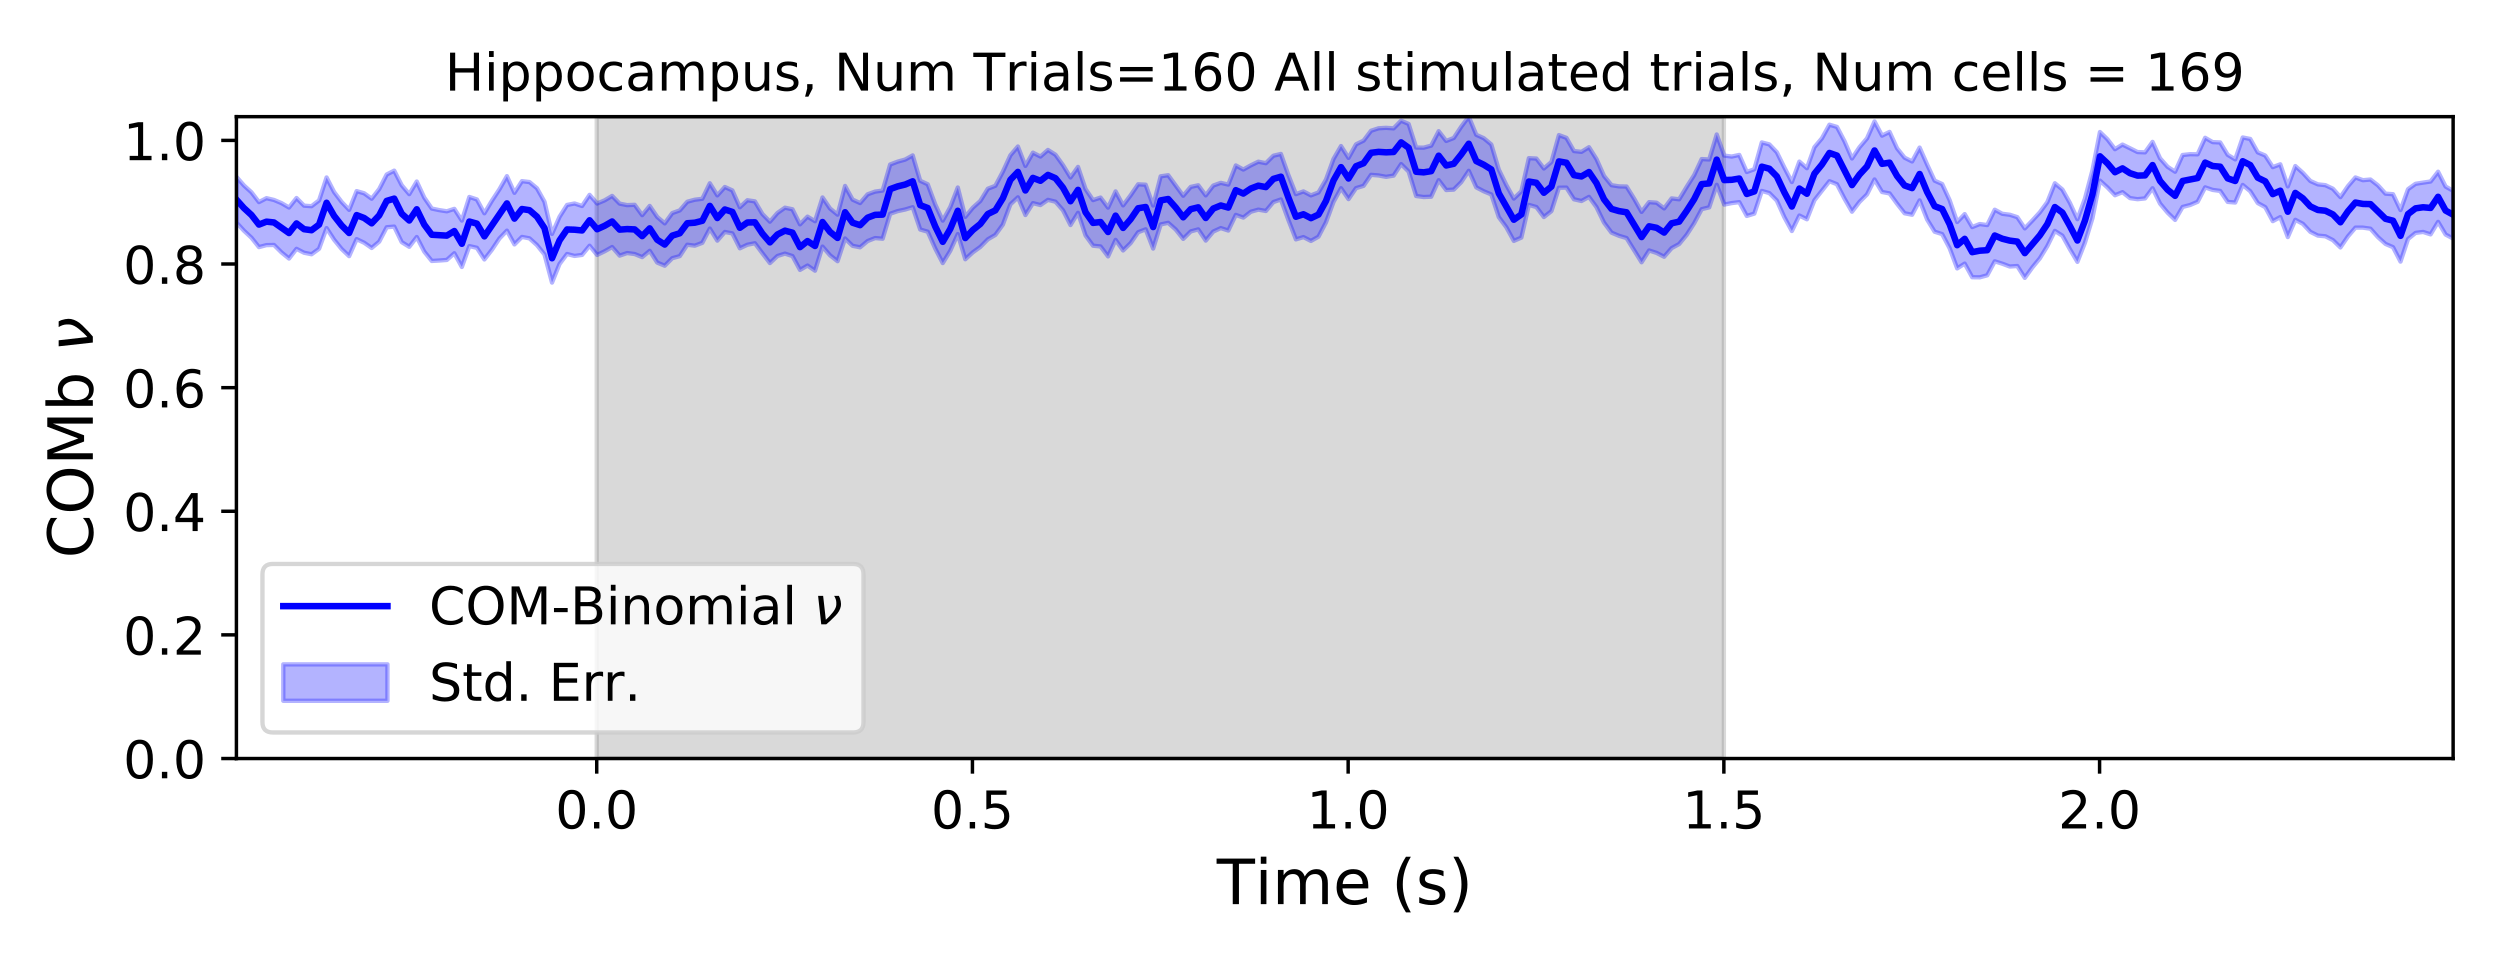 <?xml version="1.0" encoding="utf-8" standalone="no"?>
<!DOCTYPE svg PUBLIC "-//W3C//DTD SVG 1.1//EN"
  "http://www.w3.org/Graphics/SVG/1.1/DTD/svg11.dtd">
<!-- Created with matplotlib (https://matplotlib.org/) -->
<svg height="223.2pt" version="1.1" viewBox="0 0 576 223.2" width="576pt" xmlns="http://www.w3.org/2000/svg" xmlns:xlink="http://www.w3.org/1999/xlink">
 <defs>
  <style type="text/css">
*{stroke-linecap:butt;stroke-linejoin:round;}
  </style>
 </defs>
 <g id="figure_1">
  <g id="patch_1">
   <path d="M 0 223.2 
L 576 223.2 
L 576 0 
L 0 0 
z
" style="fill:#ffffff;"/>
  </g>
  <g id="axes_1">
   <g id="patch_2">
    <path d="M 54.47 174.76 
L 565.2 174.76 
L 565.2 26.88 
L 54.47 26.88 
z
" style="fill:#ffffff;"/>
   </g>
   <g id="PolyCollection_1">
    <defs>
     <path d="M 137.485 -48.44 
L 137.485 -196.32 
L 397.178 -196.32 
L 397.178 -48.44 
L 397.178 -48.44 
L 137.485 -48.44 
z
" id="md57bba6840" style="stroke:#808080;stroke-opacity:0.3;"/>
    </defs>
    <g clip-path="url(#p9b451d6d92)">
     <use style="fill:#808080;fill-opacity:0.3;stroke:#808080;stroke-opacity:0.3;" x="0" xlink:href="#md57bba6840" y="223.2"/>
    </g>
   </g>
   <g id="PolyCollection_2">
    <defs>
     <path d="M 54.47 -182.457 
L 54.47 -171.941 
L 56.201 -170.05 
L 57.933 -168.434 
L 59.664 -166.266 
L 61.395 -166.724 
L 63.126 -166.761 
L 64.858 -165.046 
L 66.589 -163.635 
L 68.32 -165.866 
L 70.052 -164.97 
L 71.783 -164.622 
L 73.514 -165.879 
L 75.245 -170.641 
L 76.977 -167.965 
L 78.708 -165.834 
L 80.439 -164.189 
L 82.171 -168.105 
L 83.902 -167.272 
L 85.633 -166.07 
L 87.364 -167.521 
L 89.096 -170.842 
L 90.827 -170.99 
L 92.558 -167.412 
L 94.29 -166.337 
L 96.021 -168.588 
L 97.752 -165.224 
L 99.483 -163.076 
L 101.215 -163.175 
L 102.946 -163.307 
L 104.677 -164.849 
L 106.409 -161.694 
L 108.14 -166.497 
L 109.871 -166.105 
L 111.603 -163.428 
L 113.334 -165.651 
L 115.065 -168.252 
L 116.796 -170.056 
L 118.528 -166.888 
L 120.259 -168.612 
L 121.99 -168.288 
L 123.722 -166.729 
L 125.453 -164.567 
L 127.184 -158.094 
L 128.915 -162.379 
L 130.647 -164.681 
L 132.378 -164.232 
L 134.109 -164.467 
L 135.841 -166.585 
L 137.572 -164.462 
L 139.303 -165.301 
L 141.034 -166.28 
L 142.766 -164.304 
L 144.497 -164.901 
L 146.228 -164.671 
L 147.96 -163.963 
L 149.691 -165.407 
L 151.422 -162.703 
L 153.153 -161.98 
L 154.885 -163.713 
L 156.616 -164.186 
L 158.347 -166.814 
L 160.079 -166.594 
L 161.81 -167.253 
L 163.541 -170.537 
L 165.272 -167.76 
L 167.004 -169.754 
L 168.735 -169.426 
L 170.466 -165.991 
L 172.198 -166.81 
L 173.929 -167.155 
L 175.66 -164.848 
L 177.391 -162.59 
L 179.123 -164.221 
L 180.854 -164.765 
L 182.585 -164.204 
L 184.317 -161.013 
L 186.048 -162.019 
L 187.779 -160.834 
L 189.51 -166.384 
L 191.242 -164.376 
L 192.973 -163.02 
L 194.704 -168.247 
L 196.436 -166.56 
L 198.167 -166.221 
L 199.898 -167.662 
L 201.629 -168.347 
L 203.361 -168.203 
L 205.092 -173.959 
L 206.823 -174.555 
L 208.555 -174.929 
L 210.286 -175.457 
L 212.017 -170.32 
L 213.749 -169.815 
L 215.48 -165.931 
L 217.211 -162.59 
L 218.942 -165.415 
L 220.674 -169.266 
L 222.405 -163.471 
L 224.136 -165.061 
L 225.868 -166.309 
L 227.599 -168.062 
L 229.33 -169.073 
L 231.061 -171.451 
L 232.793 -176.119 
L 234.524 -177.732 
L 236.255 -173.662 
L 237.987 -176.395 
L 239.718 -175.956 
L 241.449 -177.15 
L 243.18 -176.732 
L 244.912 -174.761 
L 246.643 -171.355 
L 248.374 -174.163 
L 250.106 -168.96 
L 251.837 -166.592 
L 253.568 -166.415 
L 255.299 -164.128 
L 257.031 -167.924 
L 258.762 -165.494 
L 260.493 -167.189 
L 262.225 -169.691 
L 263.956 -170.363 
L 265.687 -165.931 
L 267.418 -171.485 
L 269.15 -171.861 
L 270.881 -170.324 
L 272.612 -168.163 
L 274.344 -169.881 
L 276.075 -170.35 
L 277.806 -167.773 
L 279.537 -169.847 
L 281.269 -170.646 
L 283 -170.083 
L 284.731 -173.684 
L 286.463 -173.068 
L 288.194 -174.416 
L 289.925 -174.897 
L 291.656 -174.589 
L 293.388 -176.645 
L 295.119 -177.246 
L 296.85 -172.499 
L 298.582 -168.048 
L 300.313 -168.571 
L 302.044 -167.692 
L 303.775 -168.663 
L 305.507 -171.972 
L 307.238 -176.664 
L 308.969 -179.834 
L 310.701 -177.328 
L 312.432 -179.859 
L 314.163 -180.376 
L 315.895 -182.917 
L 317.626 -182.774 
L 319.357 -182.455 
L 321.088 -182.739 
L 322.82 -185.392 
L 324.551 -183.672 
L 326.282 -178.04 
L 328.014 -177.804 
L 329.745 -177.879 
L 331.476 -181.681 
L 333.207 -179.417 
L 334.939 -179.515 
L 336.67 -181.244 
L 338.401 -183.843 
L 340.133 -180.031 
L 341.864 -179.125 
L 343.595 -178.407 
L 345.326 -173.171 
L 347.058 -170.838 
L 348.789 -167.7 
L 350.52 -168.461 
L 352.252 -175.999 
L 353.983 -175.495 
L 355.714 -173.196 
L 357.445 -174.556 
L 359.177 -179.951 
L 360.908 -179.971 
L 362.639 -177.287 
L 364.371 -176.889 
L 366.102 -177.835 
L 367.833 -175.467 
L 369.564 -171.909 
L 371.296 -169.593 
L 373.027 -168.87 
L 374.758 -168.348 
L 376.49 -165.561 
L 378.221 -162.777 
L 379.952 -165.491 
L 381.683 -164.928 
L 383.415 -164.044 
L 385.146 -166.031 
L 386.877 -166.979 
L 388.609 -169.081 
L 390.34 -171.761 
L 392.071 -175.005 
L 393.802 -175.428 
L 395.534 -180.618 
L 397.265 -176.064 
L 398.996 -176.409 
L 400.728 -176.628 
L 402.459 -173.45 
L 404.19 -173.983 
L 405.921 -179.211 
L 407.653 -178.719 
L 409.384 -176.985 
L 411.115 -173.152 
L 412.847 -169.975 
L 414.578 -173.541 
L 416.309 -172.681 
L 418.041 -177.06 
L 419.772 -179.262 
L 421.503 -181.45 
L 423.234 -180.752 
L 424.966 -177.435 
L 426.697 -174.425 
L 428.428 -176.686 
L 430.16 -178.408 
L 431.891 -181.851 
L 433.622 -178.963 
L 435.353 -178.638 
L 437.085 -176.264 
L 438.816 -174.064 
L 440.547 -173.726 
L 442.279 -177.024 
L 444.01 -172.63 
L 445.741 -169.812 
L 447.472 -169.267 
L 449.204 -165.987 
L 450.935 -161.363 
L 452.666 -162.466 
L 454.398 -159.325 
L 456.129 -159.301 
L 457.86 -159.768 
L 459.591 -162.991 
L 461.323 -162.447 
L 463.054 -161.794 
L 464.785 -161.909 
L 466.517 -159.178 
L 468.248 -161.577 
L 469.979 -163.679 
L 471.71 -166.497 
L 473.442 -170.003 
L 475.173 -168.899 
L 476.904 -165.785 
L 478.636 -162.874 
L 480.367 -167.275 
L 482.098 -172.926 
L 483.829 -181.59 
L 485.561 -180.015 
L 487.292 -178.219 
L 489.023 -178.924 
L 490.755 -177.554 
L 492.486 -177.305 
L 494.217 -177.486 
L 495.948 -179.825 
L 497.68 -176.282 
L 499.411 -174.209 
L 501.142 -172.536 
L 502.874 -175.517 
L 504.605 -175.968 
L 506.336 -176.709 
L 508.067 -180.028 
L 509.799 -179.443 
L 511.53 -179.211 
L 513.261 -176.683 
L 514.993 -176.537 
L 516.724 -180.584 
L 518.455 -179.145 
L 520.187 -176.426 
L 521.918 -175.467 
L 523.649 -172.251 
L 525.38 -173.176 
L 527.112 -168.583 
L 528.843 -172.554 
L 530.574 -171.637 
L 532.306 -169.783 
L 534.037 -168.917 
L 535.768 -168.761 
L 537.499 -167.883 
L 539.231 -166.194 
L 540.962 -168.729 
L 542.693 -170.752 
L 544.425 -170.747 
L 546.156 -170.507 
L 547.887 -168.564 
L 549.618 -167.002 
L 551.35 -166.249 
L 553.081 -162.928 
L 554.812 -168.135 
L 556.544 -169.538 
L 558.275 -169.762 
L 560.006 -169.203 
L 561.737 -172.078 
L 563.469 -169.159 
L 565.2 -168.238 
L 565.2 -179.229 
L 565.2 -179.229 
L 563.469 -180.214 
L 561.737 -183.63 
L 560.006 -181.382 
L 558.275 -181.125 
L 556.544 -180.853 
L 554.812 -179.612 
L 553.081 -174.804 
L 551.35 -178.456 
L 549.618 -178.582 
L 547.887 -180.493 
L 546.156 -181.839 
L 544.425 -181.681 
L 542.693 -182.316 
L 540.962 -180.294 
L 539.231 -177.779 
L 537.499 -179.716 
L 535.768 -180.537 
L 534.037 -180.728 
L 532.306 -181.498 
L 530.574 -183.382 
L 528.843 -184.94 
L 527.112 -180.261 
L 525.38 -185.342 
L 523.649 -184.698 
L 521.918 -187.361 
L 520.187 -188.098 
L 518.455 -191.185 
L 516.724 -191.523 
L 514.993 -186.476 
L 513.261 -187.525 
L 511.53 -190.382 
L 509.799 -190.455 
L 508.067 -191.448 
L 506.336 -187.649 
L 504.605 -187.677 
L 502.874 -187.487 
L 501.142 -183.638 
L 499.411 -184.769 
L 497.68 -186.722 
L 495.948 -190.506 
L 494.217 -188.098 
L 492.486 -188.168 
L 490.755 -189.039 
L 489.023 -189.888 
L 487.292 -188.829 
L 485.561 -191.099 
L 483.829 -192.778 
L 482.098 -183.956 
L 480.367 -177.424 
L 478.636 -172.7 
L 476.904 -176.45 
L 475.173 -179.533 
L 473.442 -180.976 
L 471.71 -176.63 
L 469.979 -174.278 
L 468.248 -172.382 
L 466.517 -170.583 
L 464.785 -173.168 
L 463.054 -173.725 
L 461.323 -173.947 
L 459.591 -174.881 
L 457.86 -171.345 
L 456.129 -171.582 
L 454.398 -170.881 
L 452.666 -173.867 
L 450.935 -172.048 
L 449.204 -177.059 
L 447.472 -180.802 
L 445.741 -181.578 
L 444.01 -185.297 
L 442.279 -189.194 
L 440.547 -185.999 
L 438.816 -186.87 
L 437.085 -189.029 
L 435.353 -192.807 
L 433.622 -191.949 
L 431.891 -195.214 
L 430.16 -191.32 
L 428.428 -189.278 
L 426.697 -186.691 
L 424.966 -190.672 
L 423.234 -193.958 
L 421.503 -194.468 
L 419.772 -191.337 
L 418.041 -189.285 
L 416.309 -184.445 
L 414.578 -185.966 
L 412.847 -181.262 
L 411.115 -184.608 
L 409.384 -188.119 
L 407.653 -189.935 
L 405.921 -190.384 
L 404.19 -184.204 
L 402.459 -183.575 
L 400.728 -187.505 
L 398.996 -187.133 
L 397.265 -187.353 
L 395.534 -192.215 
L 393.802 -186.457 
L 392.071 -186.555 
L 390.34 -182.869 
L 388.609 -180.142 
L 386.877 -177.283 
L 385.146 -177.49 
L 383.415 -175.183 
L 381.683 -176.499 
L 379.952 -176.631 
L 378.221 -174.384 
L 376.49 -177.454 
L 374.758 -180.224 
L 373.027 -180.258 
L 371.296 -180.533 
L 369.564 -182.662 
L 367.833 -186.554 
L 366.102 -189.287 
L 364.371 -188.212 
L 362.639 -188.4 
L 360.908 -191.433 
L 359.177 -192.075 
L 357.445 -185.875 
L 355.714 -184.384 
L 353.983 -186.671 
L 352.252 -186.755 
L 350.52 -179.129 
L 348.789 -177.452 
L 347.058 -180.582 
L 345.326 -184.117 
L 343.595 -189.918 
L 341.864 -191.358 
L 340.133 -192.145 
L 338.401 -196.32 
L 336.67 -194.016 
L 334.939 -191.404 
L 333.207 -190.727 
L 331.476 -192.973 
L 329.745 -189.647 
L 328.014 -189.177 
L 326.282 -189.21 
L 324.551 -194.636 
L 322.82 -195.399 
L 321.088 -193.625 
L 319.357 -193.749 
L 317.626 -193.644 
L 315.895 -193.079 
L 314.163 -190.796 
L 312.432 -189.948 
L 310.701 -186.825 
L 308.969 -189.55 
L 307.238 -186.574 
L 305.507 -181.822 
L 303.775 -178.856 
L 302.044 -178.187 
L 300.313 -179.098 
L 298.582 -178.474 
L 296.85 -182.858 
L 295.119 -187.73 
L 293.388 -187.323 
L 291.656 -185.601 
L 289.925 -185.949 
L 288.194 -185.108 
L 286.463 -184.138 
L 284.731 -185.081 
L 283 -180.676 
L 281.269 -181.071 
L 279.537 -180.446 
L 277.806 -178.188 
L 276.075 -180.514 
L 274.344 -180.138 
L 272.612 -178.102 
L 270.881 -180.469 
L 269.15 -182.832 
L 267.418 -182.572 
L 265.687 -175.844 
L 263.956 -180.647 
L 262.225 -180.735 
L 260.493 -178.202 
L 258.762 -175.886 
L 257.031 -179.102 
L 255.299 -175.367 
L 253.568 -177.678 
L 251.837 -177.1 
L 250.106 -179.649 
L 248.374 -184.743 
L 246.643 -182.317 
L 244.912 -185.157 
L 243.18 -187.553 
L 241.449 -188.647 
L 239.718 -187.132 
L 237.987 -188.024 
L 236.255 -184.976 
L 234.524 -189.445 
L 232.793 -187.422 
L 231.061 -183.651 
L 229.33 -180.391 
L 227.599 -179.717 
L 225.868 -176.903 
L 224.136 -175.341 
L 222.405 -173.24 
L 220.674 -179.997 
L 218.942 -175.502 
L 217.211 -172.376 
L 215.48 -176.11 
L 213.749 -180.741 
L 212.017 -181.551 
L 210.286 -187.396 
L 208.555 -186.438 
L 206.823 -185.957 
L 205.092 -185.297 
L 203.361 -179.298 
L 201.629 -179.058 
L 199.898 -178.434 
L 198.167 -176.419 
L 196.436 -177.209 
L 194.704 -180.354 
L 192.973 -173.745 
L 191.242 -175.16 
L 189.51 -177.705 
L 187.779 -172.233 
L 186.048 -173.287 
L 184.317 -171.511 
L 182.585 -174.981 
L 180.854 -175.347 
L 179.123 -174.13 
L 177.391 -172.124 
L 175.66 -173.886 
L 173.929 -176.803 
L 172.198 -177.064 
L 170.466 -175.45 
L 168.735 -179.326 
L 167.004 -180.116 
L 165.272 -178.184 
L 163.541 -180.977 
L 161.81 -177.4 
L 160.079 -177.185 
L 158.347 -176.718 
L 156.616 -174.721 
L 154.885 -174.108 
L 153.153 -171.73 
L 151.422 -173.223 
L 149.691 -175.755 
L 147.96 -173.63 
L 146.228 -176.017 
L 144.497 -175.938 
L 142.766 -176.284 
L 141.034 -178.059 
L 139.303 -177.037 
L 137.572 -176.309 
L 135.841 -178.305 
L 134.109 -175.738 
L 132.378 -176.318 
L 130.647 -175.98 
L 128.915 -173.244 
L 127.184 -169.307 
L 125.453 -176.717 
L 123.722 -179.815 
L 121.99 -181.257 
L 120.259 -181.462 
L 118.528 -178.775 
L 116.796 -182.613 
L 115.065 -179.583 
L 113.334 -176.951 
L 111.603 -174.061 
L 109.871 -177.249 
L 108.14 -177.817 
L 106.409 -172.383 
L 104.677 -175.078 
L 102.946 -174.518 
L 101.215 -174.789 
L 99.483 -175.151 
L 97.752 -177.67 
L 96.021 -181.373 
L 94.29 -178.469 
L 92.558 -180.517 
L 90.827 -183.883 
L 89.096 -182.993 
L 87.364 -179.632 
L 85.633 -177.419 
L 83.902 -178.668 
L 82.171 -179.166 
L 80.439 -174.849 
L 78.708 -176.68 
L 76.977 -178.959 
L 75.245 -182.312 
L 73.514 -177.031 
L 71.783 -175.694 
L 70.052 -175.814 
L 68.32 -177.57 
L 66.589 -175.386 
L 64.858 -176.401 
L 63.126 -177.131 
L 61.395 -177.539 
L 59.664 -176.638 
L 57.933 -178.901 
L 56.201 -180.473 
L 54.47 -182.457 
z
" id="mf5b1ad50b1" style="stroke:#0000ff;stroke-opacity:0.3;"/>
    </defs>
    <g clip-path="url(#p9b451d6d92)">
     <use style="fill:#0000ff;fill-opacity:0.3;stroke:#0000ff;stroke-opacity:0.3;" x="0" xlink:href="#mf5b1ad50b1" y="223.2"/>
    </g>
   </g>
   <g id="matplotlib.axis_1">
    <g id="xtick_1">
     <g id="line2d_1">
      <defs>
       <path d="M 0 0 
L 0 3.5 
" id="m2c59672cd7" style="stroke:#000000;stroke-width:0.8;"/>
      </defs>
      <g>
       <use style="stroke:#000000;stroke-width:0.8;" x="137.485" xlink:href="#m2c59672cd7" y="174.76"/>
      </g>
     </g>
     <g id="text_1">
      <!-- 0.0 -->
      <defs>
       <path d="M 31.781 66.406 
Q 24.172 66.406 20.328 58.906 
Q 16.5 51.422 16.5 36.375 
Q 16.5 21.391 20.328 13.891 
Q 24.172 6.391 31.781 6.391 
Q 39.453 6.391 43.281 13.891 
Q 47.125 21.391 47.125 36.375 
Q 47.125 51.422 43.281 58.906 
Q 39.453 66.406 31.781 66.406 
z
M 31.781 74.219 
Q 44.047 74.219 50.516 64.516 
Q 56.984 54.828 56.984 36.375 
Q 56.984 17.969 50.516 8.266 
Q 44.047 -1.422 31.781 -1.422 
Q 19.531 -1.422 13.062 8.266 
Q 6.594 17.969 6.594 36.375 
Q 6.594 54.828 13.062 64.516 
Q 19.531 74.219 31.781 74.219 
z
" id="DejaVuSans-48"/>
       <path d="M 10.688 12.406 
L 21 12.406 
L 21 0 
L 10.688 0 
z
" id="DejaVuSans-46"/>
      </defs>
      <g transform="translate(127.943 190.878)scale(0.12 -0.12)">
       <use xlink:href="#DejaVuSans-48"/>
       <use x="63.623" xlink:href="#DejaVuSans-46"/>
       <use x="95.41" xlink:href="#DejaVuSans-48"/>
      </g>
     </g>
    </g>
    <g id="xtick_2">
     <g id="line2d_2">
      <g>
       <use style="stroke:#000000;stroke-width:0.8;" x="224.05" xlink:href="#m2c59672cd7" y="174.76"/>
      </g>
     </g>
     <g id="text_2">
      <!-- 0.5 -->
      <defs>
       <path d="M 10.797 72.906 
L 49.516 72.906 
L 49.516 64.594 
L 19.828 64.594 
L 19.828 46.734 
Q 21.969 47.469 24.109 47.828 
Q 26.266 48.188 28.422 48.188 
Q 40.625 48.188 47.75 41.5 
Q 54.891 34.812 54.891 23.391 
Q 54.891 11.625 47.562 5.094 
Q 40.234 -1.422 26.906 -1.422 
Q 22.312 -1.422 17.547 -0.641 
Q 12.797 0.141 7.719 1.703 
L 7.719 11.625 
Q 12.109 9.234 16.797 8.062 
Q 21.484 6.891 26.703 6.891 
Q 35.156 6.891 40.078 11.328 
Q 45.016 15.766 45.016 23.391 
Q 45.016 31 40.078 35.438 
Q 35.156 39.891 26.703 39.891 
Q 22.75 39.891 18.812 39.016 
Q 14.891 38.141 10.797 36.281 
z
" id="DejaVuSans-53"/>
      </defs>
      <g transform="translate(214.508 190.878)scale(0.12 -0.12)">
       <use xlink:href="#DejaVuSans-48"/>
       <use x="63.623" xlink:href="#DejaVuSans-46"/>
       <use x="95.41" xlink:href="#DejaVuSans-53"/>
      </g>
     </g>
    </g>
    <g id="xtick_3">
     <g id="line2d_3">
      <g>
       <use style="stroke:#000000;stroke-width:0.8;" x="310.614" xlink:href="#m2c59672cd7" y="174.76"/>
      </g>
     </g>
     <g id="text_3">
      <!-- 1.0 -->
      <defs>
       <path d="M 12.406 8.297 
L 28.516 8.297 
L 28.516 63.922 
L 10.984 60.406 
L 10.984 69.391 
L 28.422 72.906 
L 38.281 72.906 
L 38.281 8.297 
L 54.391 8.297 
L 54.391 0 
L 12.406 0 
z
" id="DejaVuSans-49"/>
      </defs>
      <g transform="translate(301.072 190.878)scale(0.12 -0.12)">
       <use xlink:href="#DejaVuSans-49"/>
       <use x="63.623" xlink:href="#DejaVuSans-46"/>
       <use x="95.41" xlink:href="#DejaVuSans-48"/>
      </g>
     </g>
    </g>
    <g id="xtick_4">
     <g id="line2d_4">
      <g>
       <use style="stroke:#000000;stroke-width:0.8;" x="397.178" xlink:href="#m2c59672cd7" y="174.76"/>
      </g>
     </g>
     <g id="text_4">
      <!-- 1.5 -->
      <g transform="translate(387.637 190.878)scale(0.12 -0.12)">
       <use xlink:href="#DejaVuSans-49"/>
       <use x="63.623" xlink:href="#DejaVuSans-46"/>
       <use x="95.41" xlink:href="#DejaVuSans-53"/>
      </g>
     </g>
    </g>
    <g id="xtick_5">
     <g id="line2d_5">
      <g>
       <use style="stroke:#000000;stroke-width:0.8;" x="483.743" xlink:href="#m2c59672cd7" y="174.76"/>
      </g>
     </g>
     <g id="text_5">
      <!-- 2.0 -->
      <defs>
       <path d="M 19.188 8.297 
L 53.609 8.297 
L 53.609 0 
L 7.328 0 
L 7.328 8.297 
Q 12.938 14.109 22.625 23.891 
Q 32.328 33.688 34.812 36.531 
Q 39.547 41.844 41.422 45.531 
Q 43.312 49.219 43.312 52.781 
Q 43.312 58.594 39.234 62.25 
Q 35.156 65.922 28.609 65.922 
Q 23.969 65.922 18.812 64.312 
Q 13.672 62.703 7.812 59.422 
L 7.812 69.391 
Q 13.766 71.781 18.938 73 
Q 24.125 74.219 28.422 74.219 
Q 39.75 74.219 46.484 68.547 
Q 53.219 62.891 53.219 53.422 
Q 53.219 48.922 51.531 44.891 
Q 49.859 40.875 45.406 35.406 
Q 44.188 33.984 37.641 27.219 
Q 31.109 20.453 19.188 8.297 
z
" id="DejaVuSans-50"/>
      </defs>
      <g transform="translate(474.201 190.878)scale(0.12 -0.12)">
       <use xlink:href="#DejaVuSans-50"/>
       <use x="63.623" xlink:href="#DejaVuSans-46"/>
       <use x="95.41" xlink:href="#DejaVuSans-48"/>
      </g>
     </g>
    </g>
    <g id="text_6">
     <!-- Time (s) -->
     <defs>
      <path d="M -0.297 72.906 
L 61.375 72.906 
L 61.375 64.594 
L 35.5 64.594 
L 35.5 0 
L 25.594 0 
L 25.594 64.594 
L -0.297 64.594 
z
" id="DejaVuSans-84"/>
      <path d="M 9.422 54.688 
L 18.406 54.688 
L 18.406 0 
L 9.422 0 
z
M 9.422 75.984 
L 18.406 75.984 
L 18.406 64.594 
L 9.422 64.594 
z
" id="DejaVuSans-105"/>
      <path d="M 52 44.188 
Q 55.375 50.25 60.062 53.125 
Q 64.75 56 71.094 56 
Q 79.641 56 84.281 50.016 
Q 88.922 44.047 88.922 33.016 
L 88.922 0 
L 79.891 0 
L 79.891 32.719 
Q 79.891 40.578 77.094 44.375 
Q 74.312 48.188 68.609 48.188 
Q 61.625 48.188 57.562 43.547 
Q 53.516 38.922 53.516 30.906 
L 53.516 0 
L 44.484 0 
L 44.484 32.719 
Q 44.484 40.625 41.703 44.406 
Q 38.922 48.188 33.109 48.188 
Q 26.219 48.188 22.156 43.531 
Q 18.109 38.875 18.109 30.906 
L 18.109 0 
L 9.078 0 
L 9.078 54.688 
L 18.109 54.688 
L 18.109 46.188 
Q 21.188 51.219 25.484 53.609 
Q 29.781 56 35.688 56 
Q 41.656 56 45.828 52.969 
Q 50 49.953 52 44.188 
z
" id="DejaVuSans-109"/>
      <path d="M 56.203 29.594 
L 56.203 25.203 
L 14.891 25.203 
Q 15.484 15.922 20.484 11.062 
Q 25.484 6.203 34.422 6.203 
Q 39.594 6.203 44.453 7.469 
Q 49.312 8.734 54.109 11.281 
L 54.109 2.781 
Q 49.266 0.734 44.188 -0.344 
Q 39.109 -1.422 33.891 -1.422 
Q 20.797 -1.422 13.156 6.188 
Q 5.516 13.812 5.516 26.812 
Q 5.516 40.234 12.766 48.109 
Q 20.016 56 32.328 56 
Q 43.359 56 49.781 48.891 
Q 56.203 41.797 56.203 29.594 
z
M 47.219 32.234 
Q 47.125 39.594 43.094 43.984 
Q 39.062 48.391 32.422 48.391 
Q 24.906 48.391 20.391 44.141 
Q 15.875 39.891 15.188 32.172 
z
" id="DejaVuSans-101"/>
      <path id="DejaVuSans-32"/>
      <path d="M 31 75.875 
Q 24.469 64.656 21.281 53.656 
Q 18.109 42.672 18.109 31.391 
Q 18.109 20.125 21.312 9.062 
Q 24.516 -2 31 -13.188 
L 23.188 -13.188 
Q 15.875 -1.703 12.234 9.375 
Q 8.594 20.453 8.594 31.391 
Q 8.594 42.281 12.203 53.312 
Q 15.828 64.359 23.188 75.875 
z
" id="DejaVuSans-40"/>
      <path d="M 44.281 53.078 
L 44.281 44.578 
Q 40.484 46.531 36.375 47.5 
Q 32.281 48.484 27.875 48.484 
Q 21.188 48.484 17.844 46.438 
Q 14.5 44.391 14.5 40.281 
Q 14.5 37.156 16.891 35.375 
Q 19.281 33.594 26.516 31.984 
L 29.594 31.297 
Q 39.156 29.25 43.188 25.516 
Q 47.219 21.781 47.219 15.094 
Q 47.219 7.469 41.188 3.016 
Q 35.156 -1.422 24.609 -1.422 
Q 20.219 -1.422 15.453 -0.562 
Q 10.688 0.297 5.422 2 
L 5.422 11.281 
Q 10.406 8.688 15.234 7.391 
Q 20.062 6.109 24.812 6.109 
Q 31.156 6.109 34.562 8.281 
Q 37.984 10.453 37.984 14.406 
Q 37.984 18.062 35.516 20.016 
Q 33.062 21.969 24.703 23.781 
L 21.578 24.516 
Q 13.234 26.266 9.516 29.906 
Q 5.812 33.547 5.812 39.891 
Q 5.812 47.609 11.281 51.797 
Q 16.75 56 26.812 56 
Q 31.781 56 36.172 55.266 
Q 40.578 54.547 44.281 53.078 
z
" id="DejaVuSans-115"/>
      <path d="M 8.016 75.875 
L 15.828 75.875 
Q 23.141 64.359 26.781 53.312 
Q 30.422 42.281 30.422 31.391 
Q 30.422 20.453 26.781 9.375 
Q 23.141 -1.703 15.828 -13.188 
L 8.016 -13.188 
Q 14.5 -2 17.703 9.062 
Q 20.906 20.125 20.906 31.391 
Q 20.906 42.672 17.703 53.656 
Q 14.5 64.656 8.016 75.875 
z
" id="DejaVuSans-41"/>
     </defs>
     <g transform="translate(280.34 208.315)scale(0.144 -0.144)">
      <use xlink:href="#DejaVuSans-84"/>
      <use x="61.037" xlink:href="#DejaVuSans-105"/>
      <use x="88.82" xlink:href="#DejaVuSans-109"/>
      <use x="186.232" xlink:href="#DejaVuSans-101"/>
      <use x="247.756" xlink:href="#DejaVuSans-32"/>
      <use x="279.543" xlink:href="#DejaVuSans-40"/>
      <use x="318.557" xlink:href="#DejaVuSans-115"/>
      <use x="370.656" xlink:href="#DejaVuSans-41"/>
     </g>
    </g>
   </g>
   <g id="matplotlib.axis_2">
    <g id="ytick_1">
     <g id="line2d_6">
      <defs>
       <path d="M 0 0 
L -3.5 0 
" id="m90523df865" style="stroke:#000000;stroke-width:0.8;"/>
      </defs>
      <g>
       <use style="stroke:#000000;stroke-width:0.8;" x="54.47" xlink:href="#m90523df865" y="174.76"/>
      </g>
     </g>
     <g id="text_7">
      <!-- 0.0 -->
      <g transform="translate(28.386 179.319)scale(0.12 -0.12)">
       <use xlink:href="#DejaVuSans-48"/>
       <use x="63.623" xlink:href="#DejaVuSans-46"/>
       <use x="95.41" xlink:href="#DejaVuSans-48"/>
      </g>
     </g>
    </g>
    <g id="ytick_2">
     <g id="line2d_7">
      <g>
       <use style="stroke:#000000;stroke-width:0.8;" x="54.47" xlink:href="#m90523df865" y="146.278"/>
      </g>
     </g>
     <g id="text_8">
      <!-- 0.2 -->
      <g transform="translate(28.386 150.837)scale(0.12 -0.12)">
       <use xlink:href="#DejaVuSans-48"/>
       <use x="63.623" xlink:href="#DejaVuSans-46"/>
       <use x="95.41" xlink:href="#DejaVuSans-50"/>
      </g>
     </g>
    </g>
    <g id="ytick_3">
     <g id="line2d_8">
      <g>
       <use style="stroke:#000000;stroke-width:0.8;" x="54.47" xlink:href="#m90523df865" y="117.796"/>
      </g>
     </g>
     <g id="text_9">
      <!-- 0.4 -->
      <defs>
       <path d="M 37.797 64.312 
L 12.891 25.391 
L 37.797 25.391 
z
M 35.203 72.906 
L 47.609 72.906 
L 47.609 25.391 
L 58.016 25.391 
L 58.016 17.188 
L 47.609 17.188 
L 47.609 0 
L 37.797 0 
L 37.797 17.188 
L 4.891 17.188 
L 4.891 26.703 
z
" id="DejaVuSans-52"/>
      </defs>
      <g transform="translate(28.386 122.355)scale(0.12 -0.12)">
       <use xlink:href="#DejaVuSans-48"/>
       <use x="63.623" xlink:href="#DejaVuSans-46"/>
       <use x="95.41" xlink:href="#DejaVuSans-52"/>
      </g>
     </g>
    </g>
    <g id="ytick_4">
     <g id="line2d_9">
      <g>
       <use style="stroke:#000000;stroke-width:0.8;" x="54.47" xlink:href="#m90523df865" y="89.313"/>
      </g>
     </g>
     <g id="text_10">
      <!-- 0.6 -->
      <defs>
       <path d="M 33.016 40.375 
Q 26.375 40.375 22.484 35.828 
Q 18.609 31.297 18.609 23.391 
Q 18.609 15.531 22.484 10.953 
Q 26.375 6.391 33.016 6.391 
Q 39.656 6.391 43.531 10.953 
Q 47.406 15.531 47.406 23.391 
Q 47.406 31.297 43.531 35.828 
Q 39.656 40.375 33.016 40.375 
z
M 52.594 71.297 
L 52.594 62.312 
Q 48.875 64.062 45.094 64.984 
Q 41.312 65.922 37.594 65.922 
Q 27.828 65.922 22.672 59.328 
Q 17.531 52.734 16.797 39.406 
Q 19.672 43.656 24.016 45.922 
Q 28.375 48.188 33.594 48.188 
Q 44.578 48.188 50.953 41.516 
Q 57.328 34.859 57.328 23.391 
Q 57.328 12.156 50.688 5.359 
Q 44.047 -1.422 33.016 -1.422 
Q 20.359 -1.422 13.672 8.266 
Q 6.984 17.969 6.984 36.375 
Q 6.984 53.656 15.188 63.938 
Q 23.391 74.219 37.203 74.219 
Q 40.922 74.219 44.703 73.484 
Q 48.484 72.75 52.594 71.297 
z
" id="DejaVuSans-54"/>
      </defs>
      <g transform="translate(28.386 93.873)scale(0.12 -0.12)">
       <use xlink:href="#DejaVuSans-48"/>
       <use x="63.623" xlink:href="#DejaVuSans-46"/>
       <use x="95.41" xlink:href="#DejaVuSans-54"/>
      </g>
     </g>
    </g>
    <g id="ytick_5">
     <g id="line2d_10">
      <g>
       <use style="stroke:#000000;stroke-width:0.8;" x="54.47" xlink:href="#m90523df865" y="60.831"/>
      </g>
     </g>
     <g id="text_11">
      <!-- 0.8 -->
      <defs>
       <path d="M 31.781 34.625 
Q 24.75 34.625 20.719 30.859 
Q 16.703 27.094 16.703 20.516 
Q 16.703 13.922 20.719 10.156 
Q 24.75 6.391 31.781 6.391 
Q 38.812 6.391 42.859 10.172 
Q 46.922 13.969 46.922 20.516 
Q 46.922 27.094 42.891 30.859 
Q 38.875 34.625 31.781 34.625 
z
M 21.922 38.812 
Q 15.578 40.375 12.031 44.719 
Q 8.5 49.078 8.5 55.328 
Q 8.5 64.062 14.719 69.141 
Q 20.953 74.219 31.781 74.219 
Q 42.672 74.219 48.875 69.141 
Q 55.078 64.062 55.078 55.328 
Q 55.078 49.078 51.531 44.719 
Q 48 40.375 41.703 38.812 
Q 48.828 37.156 52.797 32.312 
Q 56.781 27.484 56.781 20.516 
Q 56.781 9.906 50.312 4.234 
Q 43.844 -1.422 31.781 -1.422 
Q 19.734 -1.422 13.25 4.234 
Q 6.781 9.906 6.781 20.516 
Q 6.781 27.484 10.781 32.312 
Q 14.797 37.156 21.922 38.812 
z
M 18.312 54.391 
Q 18.312 48.734 21.844 45.562 
Q 25.391 42.391 31.781 42.391 
Q 38.141 42.391 41.719 45.562 
Q 45.312 48.734 45.312 54.391 
Q 45.312 60.062 41.719 63.234 
Q 38.141 66.406 31.781 66.406 
Q 25.391 66.406 21.844 63.234 
Q 18.312 60.062 18.312 54.391 
z
" id="DejaVuSans-56"/>
      </defs>
      <g transform="translate(28.386 65.39)scale(0.12 -0.12)">
       <use xlink:href="#DejaVuSans-48"/>
       <use x="63.623" xlink:href="#DejaVuSans-46"/>
       <use x="95.41" xlink:href="#DejaVuSans-56"/>
      </g>
     </g>
    </g>
    <g id="ytick_6">
     <g id="line2d_11">
      <g>
       <use style="stroke:#000000;stroke-width:0.8;" x="54.47" xlink:href="#m90523df865" y="32.349"/>
      </g>
     </g>
     <g id="text_12">
      <!-- 1.0 -->
      <g transform="translate(28.386 36.908)scale(0.12 -0.12)">
       <use xlink:href="#DejaVuSans-49"/>
       <use x="63.623" xlink:href="#DejaVuSans-46"/>
       <use x="95.41" xlink:href="#DejaVuSans-48"/>
      </g>
     </g>
    </g>
    <g id="text_13">
     <!-- COMb $\nu$ -->
     <defs>
      <path d="M 64.406 67.281 
L 64.406 56.891 
Q 59.422 61.531 53.781 63.812 
Q 48.141 66.109 41.797 66.109 
Q 29.297 66.109 22.656 58.469 
Q 16.016 50.828 16.016 36.375 
Q 16.016 21.969 22.656 14.328 
Q 29.297 6.688 41.797 6.688 
Q 48.141 6.688 53.781 8.984 
Q 59.422 11.281 64.406 15.922 
L 64.406 5.609 
Q 59.234 2.094 53.438 0.328 
Q 47.656 -1.422 41.219 -1.422 
Q 24.656 -1.422 15.125 8.703 
Q 5.609 18.844 5.609 36.375 
Q 5.609 53.953 15.125 64.078 
Q 24.656 74.219 41.219 74.219 
Q 47.75 74.219 53.531 72.484 
Q 59.328 70.75 64.406 67.281 
z
" id="DejaVuSans-67"/>
      <path d="M 39.406 66.219 
Q 28.656 66.219 22.328 58.203 
Q 16.016 50.203 16.016 36.375 
Q 16.016 22.609 22.328 14.594 
Q 28.656 6.594 39.406 6.594 
Q 50.141 6.594 56.422 14.594 
Q 62.703 22.609 62.703 36.375 
Q 62.703 50.203 56.422 58.203 
Q 50.141 66.219 39.406 66.219 
z
M 39.406 74.219 
Q 54.734 74.219 63.906 63.938 
Q 73.094 53.656 73.094 36.375 
Q 73.094 19.141 63.906 8.859 
Q 54.734 -1.422 39.406 -1.422 
Q 24.031 -1.422 14.812 8.828 
Q 5.609 19.094 5.609 36.375 
Q 5.609 53.656 14.812 63.938 
Q 24.031 74.219 39.406 74.219 
z
" id="DejaVuSans-79"/>
      <path d="M 9.812 72.906 
L 24.516 72.906 
L 43.109 23.297 
L 61.812 72.906 
L 76.516 72.906 
L 76.516 0 
L 66.891 0 
L 66.891 64.016 
L 48.094 14.016 
L 38.188 14.016 
L 19.391 64.016 
L 19.391 0 
L 9.812 0 
z
" id="DejaVuSans-77"/>
      <path d="M 48.688 27.297 
Q 48.688 37.203 44.609 42.844 
Q 40.531 48.484 33.406 48.484 
Q 26.266 48.484 22.188 42.844 
Q 18.109 37.203 18.109 27.297 
Q 18.109 17.391 22.188 11.75 
Q 26.266 6.109 33.406 6.109 
Q 40.531 6.109 44.609 11.75 
Q 48.688 17.391 48.688 27.297 
z
M 18.109 46.391 
Q 20.953 51.266 25.266 53.625 
Q 29.594 56 35.594 56 
Q 45.562 56 51.781 48.094 
Q 58.016 40.188 58.016 27.297 
Q 58.016 14.406 51.781 6.484 
Q 45.562 -1.422 35.594 -1.422 
Q 29.594 -1.422 25.266 0.953 
Q 20.953 3.328 18.109 8.203 
L 18.109 0 
L 9.078 0 
L 9.078 75.984 
L 18.109 75.984 
z
" id="DejaVuSans-98"/>
      <path d="M 14.984 0 
L 8.938 54.688 
L 18.609 54.688 
L 23.781 8.797 
Q 30.812 14.844 37.359 23.25 
Q 42.281 29.547 43.562 35.016 
Q 44.141 37.594 43.891 42.484 
Q 43.656 48.297 39.75 54.688 
L 48.828 54.688 
L 48.828 54.688 
Q 51.375 50.344 52.391 44.281 
Q 53.375 38.719 52.641 34.906 
Q 50.781 25.344 42.484 16.797 
Q 31.641 5.672 24.562 0 
z
" id="DejaVuSans-Oblique-957"/>
     </defs>
     <g transform="translate(21.392 128.612)rotate(-90)scale(0.144 -0.144)">
      <use transform="translate(0 0.016)" xlink:href="#DejaVuSans-67"/>
      <use transform="translate(69.824 0.016)" xlink:href="#DejaVuSans-79"/>
      <use transform="translate(148.535 0.016)" xlink:href="#DejaVuSans-77"/>
      <use transform="translate(234.814 0.016)" xlink:href="#DejaVuSans-98"/>
      <use transform="translate(298.291 0.016)" xlink:href="#DejaVuSans-32"/>
      <use transform="translate(330.078 0.016)" xlink:href="#DejaVuSans-Oblique-957"/>
     </g>
    </g>
   </g>
   <g id="line2d_12">
    <path clip-path="url(#p9b451d6d92)" d="M 54.47 46.001 
L 56.201 47.938 
L 57.933 49.532 
L 59.664 51.748 
L 61.395 51.069 
L 63.126 51.254 
L 66.589 53.689 
L 68.32 51.482 
L 70.052 52.808 
L 71.783 53.042 
L 73.514 51.745 
L 75.245 46.723 
L 76.977 49.738 
L 78.708 51.943 
L 80.439 53.681 
L 82.171 49.564 
L 83.902 50.23 
L 85.633 51.455 
L 87.364 49.623 
L 89.096 46.283 
L 90.827 45.764 
L 92.558 49.236 
L 94.29 50.797 
L 96.021 48.22 
L 97.752 51.753 
L 99.483 54.087 
L 102.946 54.287 
L 104.677 53.237 
L 106.409 56.162 
L 108.14 51.043 
L 109.871 51.523 
L 111.603 54.456 
L 116.796 46.866 
L 118.528 50.368 
L 120.259 48.163 
L 121.99 48.427 
L 123.722 49.928 
L 125.453 52.558 
L 127.184 59.499 
L 128.915 55.389 
L 130.647 52.869 
L 132.378 52.925 
L 134.109 53.098 
L 135.841 50.755 
L 137.572 52.815 
L 139.303 52.031 
L 141.034 51.03 
L 142.766 52.906 
L 144.497 52.78 
L 146.228 52.856 
L 147.96 54.403 
L 149.691 52.619 
L 151.422 55.237 
L 153.153 56.345 
L 154.885 54.29 
L 156.616 53.747 
L 158.347 51.434 
L 160.079 51.31 
L 161.81 50.874 
L 163.541 47.443 
L 165.272 50.228 
L 167.004 48.265 
L 168.735 48.824 
L 170.466 52.48 
L 172.198 51.263 
L 173.929 51.221 
L 175.66 53.833 
L 177.391 55.843 
L 179.123 54.024 
L 180.854 53.144 
L 182.585 53.607 
L 184.317 56.938 
L 186.048 55.547 
L 187.779 56.667 
L 189.51 51.156 
L 191.242 53.432 
L 192.973 54.818 
L 194.704 48.9 
L 196.436 51.315 
L 198.167 51.88 
L 199.898 50.152 
L 201.629 49.498 
L 203.361 49.449 
L 205.092 43.572 
L 206.823 42.944 
L 208.555 42.517 
L 210.286 41.773 
L 212.017 47.265 
L 213.749 47.922 
L 215.48 52.179 
L 217.211 55.717 
L 218.942 52.742 
L 220.674 48.568 
L 222.405 54.845 
L 224.136 52.999 
L 225.868 51.594 
L 227.599 49.311 
L 229.33 48.468 
L 231.061 45.649 
L 232.793 41.43 
L 234.524 39.611 
L 236.255 43.881 
L 237.987 40.99 
L 239.718 41.656 
L 241.449 40.301 
L 243.18 41.057 
L 244.912 43.241 
L 246.643 46.364 
L 248.374 43.747 
L 250.106 48.895 
L 251.837 51.354 
L 253.568 51.153 
L 255.299 53.452 
L 257.031 49.687 
L 258.762 52.51 
L 260.493 50.505 
L 262.225 47.987 
L 263.956 47.695 
L 265.687 52.313 
L 267.418 46.171 
L 269.15 45.854 
L 270.881 47.804 
L 272.612 50.067 
L 274.344 48.19 
L 276.075 47.768 
L 277.806 50.22 
L 279.537 48.053 
L 281.269 47.341 
L 283 47.821 
L 284.731 43.818 
L 286.463 44.597 
L 288.194 43.438 
L 289.925 42.777 
L 291.656 43.105 
L 293.388 41.216 
L 295.119 40.712 
L 296.85 45.521 
L 298.582 49.939 
L 300.313 49.366 
L 302.044 50.261 
L 303.775 49.441 
L 305.507 46.303 
L 307.238 41.581 
L 308.969 38.508 
L 310.701 41.124 
L 312.432 38.297 
L 314.163 37.614 
L 315.895 35.202 
L 317.626 34.991 
L 319.357 35.098 
L 321.088 35.018 
L 322.82 32.804 
L 324.551 34.046 
L 326.282 39.575 
L 328.014 39.709 
L 329.745 39.437 
L 331.476 35.873 
L 333.207 38.128 
L 334.939 37.741 
L 336.67 35.57 
L 338.401 33.119 
L 340.133 37.112 
L 341.864 37.958 
L 343.595 39.037 
L 345.326 44.556 
L 348.789 50.624 
L 350.52 49.405 
L 352.252 41.823 
L 353.983 42.117 
L 355.714 44.41 
L 357.445 42.984 
L 359.177 37.187 
L 360.908 37.498 
L 362.639 40.357 
L 364.371 40.65 
L 366.102 39.639 
L 367.833 42.19 
L 369.564 45.914 
L 371.296 48.137 
L 373.027 48.636 
L 374.758 48.914 
L 378.221 54.619 
L 379.952 52.139 
L 381.683 52.487 
L 383.415 53.586 
L 385.146 51.44 
L 386.877 51.069 
L 388.609 48.589 
L 390.34 45.885 
L 392.071 42.42 
L 393.802 42.257 
L 395.534 36.783 
L 397.265 41.491 
L 398.996 41.429 
L 400.728 41.134 
L 402.459 44.688 
L 404.19 44.106 
L 405.921 38.403 
L 407.653 38.873 
L 409.384 40.648 
L 411.115 44.32 
L 412.847 47.581 
L 414.578 43.447 
L 416.309 44.637 
L 418.041 40.027 
L 419.772 37.901 
L 421.503 35.241 
L 423.234 35.845 
L 426.697 42.642 
L 428.428 40.218 
L 430.16 38.336 
L 431.891 34.668 
L 433.622 37.744 
L 435.353 37.478 
L 437.085 40.554 
L 438.816 42.733 
L 440.547 43.338 
L 442.279 40.091 
L 444.01 44.236 
L 445.741 47.505 
L 447.472 48.165 
L 449.204 51.677 
L 450.935 56.494 
L 452.666 55.033 
L 454.398 58.097 
L 456.129 57.758 
L 457.86 57.643 
L 459.591 54.264 
L 461.323 55.003 
L 463.054 55.441 
L 464.785 55.661 
L 466.517 58.319 
L 469.979 54.222 
L 471.71 51.636 
L 473.442 47.711 
L 475.173 48.984 
L 476.904 52.082 
L 478.636 55.413 
L 480.367 50.85 
L 482.098 44.759 
L 483.829 36.016 
L 485.561 37.643 
L 487.292 39.676 
L 489.023 38.794 
L 490.755 39.903 
L 492.486 40.464 
L 494.217 40.408 
L 495.948 38.035 
L 497.68 41.698 
L 499.411 43.711 
L 501.142 45.113 
L 502.874 41.698 
L 506.336 41.021 
L 508.067 37.462 
L 509.799 38.251 
L 511.53 38.403 
L 513.261 41.096 
L 514.993 41.693 
L 516.724 37.146 
L 518.455 38.035 
L 520.187 40.938 
L 521.918 41.786 
L 523.649 44.725 
L 525.38 43.941 
L 527.112 48.778 
L 528.843 44.453 
L 530.574 45.691 
L 532.306 47.559 
L 534.037 48.377 
L 535.768 48.551 
L 537.499 49.4 
L 539.231 51.213 
L 540.962 48.688 
L 542.693 46.666 
L 544.425 46.986 
L 546.156 47.027 
L 549.618 50.408 
L 551.35 50.847 
L 553.081 54.334 
L 554.812 49.326 
L 556.544 48.005 
L 558.275 47.756 
L 560.006 47.908 
L 561.737 45.346 
L 563.469 48.514 
L 565.2 49.466 
L 565.2 49.466 
" style="fill:none;stroke:#0000ff;stroke-linecap:square;stroke-width:1.5;"/>
   </g>
   <g id="patch_3">
    <path d="M 54.47 174.76 
L 54.47 26.88 
" style="fill:none;stroke:#000000;stroke-linecap:square;stroke-linejoin:miter;stroke-width:0.8;"/>
   </g>
   <g id="patch_4">
    <path d="M 565.2 174.76 
L 565.2 26.88 
" style="fill:none;stroke:#000000;stroke-linecap:square;stroke-linejoin:miter;stroke-width:0.8;"/>
   </g>
   <g id="patch_5">
    <path d="M 54.47 174.76 
L 565.2 174.76 
" style="fill:none;stroke:#000000;stroke-linecap:square;stroke-linejoin:miter;stroke-width:0.8;"/>
   </g>
   <g id="patch_6">
    <path d="M 54.47 26.88 
L 565.2 26.88 
" style="fill:none;stroke:#000000;stroke-linecap:square;stroke-linejoin:miter;stroke-width:0.8;"/>
   </g>
   <g id="text_14">
    <!-- Hippocampus, Num Trials=160 All stimulated trials, Num cells = 169 -->
    <defs>
     <path d="M 9.812 72.906 
L 19.672 72.906 
L 19.672 43.016 
L 55.516 43.016 
L 55.516 72.906 
L 65.375 72.906 
L 65.375 0 
L 55.516 0 
L 55.516 34.719 
L 19.672 34.719 
L 19.672 0 
L 9.812 0 
z
" id="DejaVuSans-72"/>
     <path d="M 18.109 8.203 
L 18.109 -20.797 
L 9.078 -20.797 
L 9.078 54.688 
L 18.109 54.688 
L 18.109 46.391 
Q 20.953 51.266 25.266 53.625 
Q 29.594 56 35.594 56 
Q 45.562 56 51.781 48.094 
Q 58.016 40.188 58.016 27.297 
Q 58.016 14.406 51.781 6.484 
Q 45.562 -1.422 35.594 -1.422 
Q 29.594 -1.422 25.266 0.953 
Q 20.953 3.328 18.109 8.203 
z
M 48.688 27.297 
Q 48.688 37.203 44.609 42.844 
Q 40.531 48.484 33.406 48.484 
Q 26.266 48.484 22.188 42.844 
Q 18.109 37.203 18.109 27.297 
Q 18.109 17.391 22.188 11.75 
Q 26.266 6.109 33.406 6.109 
Q 40.531 6.109 44.609 11.75 
Q 48.688 17.391 48.688 27.297 
z
" id="DejaVuSans-112"/>
     <path d="M 30.609 48.391 
Q 23.391 48.391 19.188 42.75 
Q 14.984 37.109 14.984 27.297 
Q 14.984 17.484 19.156 11.844 
Q 23.344 6.203 30.609 6.203 
Q 37.797 6.203 41.984 11.859 
Q 46.188 17.531 46.188 27.297 
Q 46.188 37.016 41.984 42.703 
Q 37.797 48.391 30.609 48.391 
z
M 30.609 56 
Q 42.328 56 49.016 48.375 
Q 55.719 40.766 55.719 27.297 
Q 55.719 13.875 49.016 6.219 
Q 42.328 -1.422 30.609 -1.422 
Q 18.844 -1.422 12.172 6.219 
Q 5.516 13.875 5.516 27.297 
Q 5.516 40.766 12.172 48.375 
Q 18.844 56 30.609 56 
z
" id="DejaVuSans-111"/>
     <path d="M 48.781 52.594 
L 48.781 44.188 
Q 44.969 46.297 41.141 47.344 
Q 37.312 48.391 33.406 48.391 
Q 24.656 48.391 19.812 42.844 
Q 14.984 37.312 14.984 27.297 
Q 14.984 17.281 19.812 11.734 
Q 24.656 6.203 33.406 6.203 
Q 37.312 6.203 41.141 7.25 
Q 44.969 8.297 48.781 10.406 
L 48.781 2.094 
Q 45.016 0.344 40.984 -0.531 
Q 36.969 -1.422 32.422 -1.422 
Q 20.062 -1.422 12.781 6.344 
Q 5.516 14.109 5.516 27.297 
Q 5.516 40.672 12.859 48.328 
Q 20.219 56 33.016 56 
Q 37.156 56 41.109 55.141 
Q 45.062 54.297 48.781 52.594 
z
" id="DejaVuSans-99"/>
     <path d="M 34.281 27.484 
Q 23.391 27.484 19.188 25 
Q 14.984 22.516 14.984 16.5 
Q 14.984 11.719 18.141 8.906 
Q 21.297 6.109 26.703 6.109 
Q 34.188 6.109 38.703 11.406 
Q 43.219 16.703 43.219 25.484 
L 43.219 27.484 
z
M 52.203 31.203 
L 52.203 0 
L 43.219 0 
L 43.219 8.297 
Q 40.141 3.328 35.547 0.953 
Q 30.953 -1.422 24.312 -1.422 
Q 15.922 -1.422 10.953 3.297 
Q 6 8.016 6 15.922 
Q 6 25.141 12.172 29.828 
Q 18.359 34.516 30.609 34.516 
L 43.219 34.516 
L 43.219 35.406 
Q 43.219 41.609 39.141 45 
Q 35.062 48.391 27.688 48.391 
Q 23 48.391 18.547 47.266 
Q 14.109 46.141 10.016 43.891 
L 10.016 52.203 
Q 14.938 54.109 19.578 55.047 
Q 24.219 56 28.609 56 
Q 40.484 56 46.344 49.844 
Q 52.203 43.703 52.203 31.203 
z
" id="DejaVuSans-97"/>
     <path d="M 8.5 21.578 
L 8.5 54.688 
L 17.484 54.688 
L 17.484 21.922 
Q 17.484 14.156 20.5 10.266 
Q 23.531 6.391 29.594 6.391 
Q 36.859 6.391 41.078 11.031 
Q 45.312 15.672 45.312 23.688 
L 45.312 54.688 
L 54.297 54.688 
L 54.297 0 
L 45.312 0 
L 45.312 8.406 
Q 42.047 3.422 37.719 1 
Q 33.406 -1.422 27.688 -1.422 
Q 18.266 -1.422 13.375 4.438 
Q 8.5 10.297 8.5 21.578 
z
M 31.109 56 
z
" id="DejaVuSans-117"/>
     <path d="M 11.719 12.406 
L 22.016 12.406 
L 22.016 4 
L 14.016 -11.625 
L 7.719 -11.625 
L 11.719 4 
z
" id="DejaVuSans-44"/>
     <path d="M 9.812 72.906 
L 23.094 72.906 
L 55.422 11.922 
L 55.422 72.906 
L 64.984 72.906 
L 64.984 0 
L 51.703 0 
L 19.391 60.984 
L 19.391 0 
L 9.812 0 
z
" id="DejaVuSans-78"/>
     <path d="M 41.109 46.297 
Q 39.594 47.172 37.812 47.578 
Q 36.031 48 33.891 48 
Q 26.266 48 22.188 43.047 
Q 18.109 38.094 18.109 28.812 
L 18.109 0 
L 9.078 0 
L 9.078 54.688 
L 18.109 54.688 
L 18.109 46.188 
Q 20.953 51.172 25.484 53.578 
Q 30.031 56 36.531 56 
Q 37.453 56 38.578 55.875 
Q 39.703 55.766 41.062 55.516 
z
" id="DejaVuSans-114"/>
     <path d="M 9.422 75.984 
L 18.406 75.984 
L 18.406 0 
L 9.422 0 
z
" id="DejaVuSans-108"/>
     <path d="M 10.594 45.406 
L 73.188 45.406 
L 73.188 37.203 
L 10.594 37.203 
z
M 10.594 25.484 
L 73.188 25.484 
L 73.188 17.188 
L 10.594 17.188 
z
" id="DejaVuSans-61"/>
     <path d="M 34.188 63.188 
L 20.797 26.906 
L 47.609 26.906 
z
M 28.609 72.906 
L 39.797 72.906 
L 67.578 0 
L 57.328 0 
L 50.688 18.703 
L 17.828 18.703 
L 11.188 0 
L 0.781 0 
z
" id="DejaVuSans-65"/>
     <path d="M 18.312 70.219 
L 18.312 54.688 
L 36.812 54.688 
L 36.812 47.703 
L 18.312 47.703 
L 18.312 18.016 
Q 18.312 11.328 20.141 9.422 
Q 21.969 7.516 27.594 7.516 
L 36.812 7.516 
L 36.812 0 
L 27.594 0 
Q 17.188 0 13.234 3.875 
Q 9.281 7.766 9.281 18.016 
L 9.281 47.703 
L 2.688 47.703 
L 2.688 54.688 
L 9.281 54.688 
L 9.281 70.219 
z
" id="DejaVuSans-116"/>
     <path d="M 45.406 46.391 
L 45.406 75.984 
L 54.391 75.984 
L 54.391 0 
L 45.406 0 
L 45.406 8.203 
Q 42.578 3.328 38.25 0.953 
Q 33.938 -1.422 27.875 -1.422 
Q 17.969 -1.422 11.734 6.484 
Q 5.516 14.406 5.516 27.297 
Q 5.516 40.188 11.734 48.094 
Q 17.969 56 27.875 56 
Q 33.938 56 38.25 53.625 
Q 42.578 51.266 45.406 46.391 
z
M 14.797 27.297 
Q 14.797 17.391 18.875 11.75 
Q 22.953 6.109 30.078 6.109 
Q 37.203 6.109 41.297 11.75 
Q 45.406 17.391 45.406 27.297 
Q 45.406 37.203 41.297 42.844 
Q 37.203 48.484 30.078 48.484 
Q 22.953 48.484 18.875 42.844 
Q 14.797 37.203 14.797 27.297 
z
" id="DejaVuSans-100"/>
     <path d="M 10.984 1.516 
L 10.984 10.5 
Q 14.703 8.734 18.5 7.812 
Q 22.312 6.891 25.984 6.891 
Q 35.75 6.891 40.891 13.453 
Q 46.047 20.016 46.781 33.406 
Q 43.953 29.203 39.594 26.953 
Q 35.25 24.703 29.984 24.703 
Q 19.047 24.703 12.672 31.312 
Q 6.297 37.938 6.297 49.422 
Q 6.297 60.641 12.938 67.422 
Q 19.578 74.219 30.609 74.219 
Q 43.266 74.219 49.922 64.516 
Q 56.594 54.828 56.594 36.375 
Q 56.594 19.141 48.406 8.859 
Q 40.234 -1.422 26.422 -1.422 
Q 22.703 -1.422 18.891 -0.688 
Q 15.094 0.047 10.984 1.516 
z
M 30.609 32.422 
Q 37.25 32.422 41.125 36.953 
Q 45.016 41.5 45.016 49.422 
Q 45.016 57.281 41.125 61.844 
Q 37.25 66.406 30.609 66.406 
Q 23.969 66.406 20.094 61.844 
Q 16.219 57.281 16.219 49.422 
Q 16.219 41.5 20.094 36.953 
Q 23.969 32.422 30.609 32.422 
z
" id="DejaVuSans-57"/>
    </defs>
    <g transform="translate(102.515 20.88)scale(0.12 -0.12)">
     <use xlink:href="#DejaVuSans-72"/>
     <use x="75.195" xlink:href="#DejaVuSans-105"/>
     <use x="102.979" xlink:href="#DejaVuSans-112"/>
     <use x="166.455" xlink:href="#DejaVuSans-112"/>
     <use x="229.932" xlink:href="#DejaVuSans-111"/>
     <use x="291.113" xlink:href="#DejaVuSans-99"/>
     <use x="346.094" xlink:href="#DejaVuSans-97"/>
     <use x="407.373" xlink:href="#DejaVuSans-109"/>
     <use x="504.785" xlink:href="#DejaVuSans-112"/>
     <use x="568.262" xlink:href="#DejaVuSans-117"/>
     <use x="631.641" xlink:href="#DejaVuSans-115"/>
     <use x="683.74" xlink:href="#DejaVuSans-44"/>
     <use x="715.527" xlink:href="#DejaVuSans-32"/>
     <use x="747.314" xlink:href="#DejaVuSans-78"/>
     <use x="822.119" xlink:href="#DejaVuSans-117"/>
     <use x="885.498" xlink:href="#DejaVuSans-109"/>
     <use x="982.91" xlink:href="#DejaVuSans-32"/>
     <use x="1014.697" xlink:href="#DejaVuSans-84"/>
     <use x="1075.562" xlink:href="#DejaVuSans-114"/>
     <use x="1116.676" xlink:href="#DejaVuSans-105"/>
     <use x="1144.459" xlink:href="#DejaVuSans-97"/>
     <use x="1205.738" xlink:href="#DejaVuSans-108"/>
     <use x="1233.521" xlink:href="#DejaVuSans-115"/>
     <use x="1285.621" xlink:href="#DejaVuSans-61"/>
     <use x="1369.41" xlink:href="#DejaVuSans-49"/>
     <use x="1433.033" xlink:href="#DejaVuSans-54"/>
     <use x="1496.656" xlink:href="#DejaVuSans-48"/>
     <use x="1560.279" xlink:href="#DejaVuSans-32"/>
     <use x="1592.066" xlink:href="#DejaVuSans-65"/>
     <use x="1660.475" xlink:href="#DejaVuSans-108"/>
     <use x="1688.258" xlink:href="#DejaVuSans-108"/>
     <use x="1716.041" xlink:href="#DejaVuSans-32"/>
     <use x="1747.828" xlink:href="#DejaVuSans-115"/>
     <use x="1799.928" xlink:href="#DejaVuSans-116"/>
     <use x="1839.137" xlink:href="#DejaVuSans-105"/>
     <use x="1866.92" xlink:href="#DejaVuSans-109"/>
     <use x="1964.332" xlink:href="#DejaVuSans-117"/>
     <use x="2027.711" xlink:href="#DejaVuSans-108"/>
     <use x="2055.494" xlink:href="#DejaVuSans-97"/>
     <use x="2116.773" xlink:href="#DejaVuSans-116"/>
     <use x="2155.982" xlink:href="#DejaVuSans-101"/>
     <use x="2217.506" xlink:href="#DejaVuSans-100"/>
     <use x="2280.982" xlink:href="#DejaVuSans-32"/>
     <use x="2312.77" xlink:href="#DejaVuSans-116"/>
     <use x="2351.979" xlink:href="#DejaVuSans-114"/>
     <use x="2393.092" xlink:href="#DejaVuSans-105"/>
     <use x="2420.875" xlink:href="#DejaVuSans-97"/>
     <use x="2482.154" xlink:href="#DejaVuSans-108"/>
     <use x="2509.938" xlink:href="#DejaVuSans-115"/>
     <use x="2562.037" xlink:href="#DejaVuSans-44"/>
     <use x="2593.824" xlink:href="#DejaVuSans-32"/>
     <use x="2625.611" xlink:href="#DejaVuSans-78"/>
     <use x="2700.416" xlink:href="#DejaVuSans-117"/>
     <use x="2763.795" xlink:href="#DejaVuSans-109"/>
     <use x="2861.207" xlink:href="#DejaVuSans-32"/>
     <use x="2892.994" xlink:href="#DejaVuSans-99"/>
     <use x="2947.975" xlink:href="#DejaVuSans-101"/>
     <use x="3009.498" xlink:href="#DejaVuSans-108"/>
     <use x="3037.281" xlink:href="#DejaVuSans-108"/>
     <use x="3065.064" xlink:href="#DejaVuSans-115"/>
     <use x="3117.164" xlink:href="#DejaVuSans-32"/>
     <use x="3148.951" xlink:href="#DejaVuSans-61"/>
     <use x="3232.74" xlink:href="#DejaVuSans-32"/>
     <use x="3264.527" xlink:href="#DejaVuSans-49"/>
     <use x="3328.15" xlink:href="#DejaVuSans-54"/>
     <use x="3391.773" xlink:href="#DejaVuSans-57"/>
    </g>
   </g>
   <g id="legend_1">
    <g id="patch_7">
     <path d="M 62.87 168.76 
L 196.55 168.76 
Q 198.95 168.76 198.95 166.36 
L 198.95 132.333 
Q 198.95 129.933 196.55 129.933 
L 62.87 129.933 
Q 60.47 129.933 60.47 132.333 
L 60.47 166.36 
Q 60.47 168.76 62.87 168.76 
z
" style="fill:#ffffff;opacity:0.8;stroke:#cccccc;stroke-linejoin:miter;"/>
    </g>
    <g id="line2d_13">
     <path d="M 65.27 139.651 
L 89.27 139.651 
" style="fill:none;stroke:#0000ff;stroke-linecap:square;stroke-width:1.5;"/>
    </g>
    <g id="line2d_14"/>
    <g id="text_15">
     <!-- COM-Binomial $\nu$ -->
     <defs>
      <path d="M 4.891 31.391 
L 31.203 31.391 
L 31.203 23.391 
L 4.891 23.391 
z
" id="DejaVuSans-45"/>
      <path d="M 19.672 34.812 
L 19.672 8.109 
L 35.5 8.109 
Q 43.453 8.109 47.281 11.406 
Q 51.125 14.703 51.125 21.484 
Q 51.125 28.328 47.281 31.562 
Q 43.453 34.812 35.5 34.812 
z
M 19.672 64.797 
L 19.672 42.828 
L 34.281 42.828 
Q 41.5 42.828 45.031 45.531 
Q 48.578 48.25 48.578 53.812 
Q 48.578 59.328 45.031 62.062 
Q 41.5 64.797 34.281 64.797 
z
M 9.812 72.906 
L 35.016 72.906 
Q 46.297 72.906 52.391 68.219 
Q 58.5 63.531 58.5 54.891 
Q 58.5 48.188 55.375 44.234 
Q 52.25 40.281 46.188 39.312 
Q 53.469 37.75 57.5 32.781 
Q 61.531 27.828 61.531 20.406 
Q 61.531 10.641 54.891 5.312 
Q 48.25 0 35.984 0 
L 9.812 0 
z
" id="DejaVuSans-66"/>
      <path d="M 54.891 33.016 
L 54.891 0 
L 45.906 0 
L 45.906 32.719 
Q 45.906 40.484 42.875 44.328 
Q 39.844 48.188 33.797 48.188 
Q 26.516 48.188 22.312 43.547 
Q 18.109 38.922 18.109 30.906 
L 18.109 0 
L 9.078 0 
L 9.078 54.688 
L 18.109 54.688 
L 18.109 46.188 
Q 21.344 51.125 25.703 53.562 
Q 30.078 56 35.797 56 
Q 45.219 56 50.047 50.172 
Q 54.891 44.344 54.891 33.016 
z
" id="DejaVuSans-110"/>
     </defs>
     <g transform="translate(98.87 143.851)scale(0.12 -0.12)">
      <use transform="translate(0 0.016)" xlink:href="#DejaVuSans-67"/>
      <use transform="translate(69.824 0.016)" xlink:href="#DejaVuSans-79"/>
      <use transform="translate(148.535 0.016)" xlink:href="#DejaVuSans-77"/>
      <use transform="translate(234.814 0.016)" xlink:href="#DejaVuSans-45"/>
      <use transform="translate(270.898 0.016)" xlink:href="#DejaVuSans-66"/>
      <use transform="translate(339.502 0.016)" xlink:href="#DejaVuSans-105"/>
      <use transform="translate(367.285 0.016)" xlink:href="#DejaVuSans-110"/>
      <use transform="translate(430.664 0.016)" xlink:href="#DejaVuSans-111"/>
      <use transform="translate(491.846 0.016)" xlink:href="#DejaVuSans-109"/>
      <use transform="translate(589.258 0.016)" xlink:href="#DejaVuSans-105"/>
      <use transform="translate(617.041 0.016)" xlink:href="#DejaVuSans-97"/>
      <use transform="translate(678.32 0.016)" xlink:href="#DejaVuSans-108"/>
      <use transform="translate(706.104 0.016)" xlink:href="#DejaVuSans-32"/>
      <use transform="translate(737.891 0.016)" xlink:href="#DejaVuSans-Oblique-957"/>
     </g>
    </g>
    <g id="patch_8">
     <path d="M 65.27 161.464 
L 89.27 161.464 
L 89.27 153.064 
L 65.27 153.064 
z
" style="fill:#0000ff;opacity:0.3;stroke:#0000ff;stroke-linejoin:miter;"/>
    </g>
    <g id="text_16">
     <!-- Std. Err. -->
     <defs>
      <path d="M 53.516 70.516 
L 53.516 60.891 
Q 47.906 63.578 42.922 64.891 
Q 37.938 66.219 33.297 66.219 
Q 25.25 66.219 20.875 63.094 
Q 16.5 59.969 16.5 54.203 
Q 16.5 49.359 19.406 46.891 
Q 22.312 44.438 30.422 42.922 
L 36.375 41.703 
Q 47.406 39.594 52.656 34.297 
Q 57.906 29 57.906 20.125 
Q 57.906 9.516 50.797 4.047 
Q 43.703 -1.422 29.984 -1.422 
Q 24.812 -1.422 18.969 -0.25 
Q 13.141 0.922 6.891 3.219 
L 6.891 13.375 
Q 12.891 10.016 18.656 8.297 
Q 24.422 6.594 29.984 6.594 
Q 38.422 6.594 43.016 9.906 
Q 47.609 13.234 47.609 19.391 
Q 47.609 24.75 44.312 27.781 
Q 41.016 30.812 33.5 32.328 
L 27.484 33.5 
Q 16.453 35.688 11.516 40.375 
Q 6.594 45.062 6.594 53.422 
Q 6.594 63.094 13.406 68.656 
Q 20.219 74.219 32.172 74.219 
Q 37.312 74.219 42.625 73.281 
Q 47.953 72.359 53.516 70.516 
z
" id="DejaVuSans-83"/>
      <path d="M 9.812 72.906 
L 55.906 72.906 
L 55.906 64.594 
L 19.672 64.594 
L 19.672 43.016 
L 54.391 43.016 
L 54.391 34.719 
L 19.672 34.719 
L 19.672 8.297 
L 56.781 8.297 
L 56.781 0 
L 9.812 0 
z
" id="DejaVuSans-69"/>
     </defs>
     <g transform="translate(98.87 161.464)scale(0.12 -0.12)">
      <use xlink:href="#DejaVuSans-83"/>
      <use x="63.477" xlink:href="#DejaVuSans-116"/>
      <use x="102.686" xlink:href="#DejaVuSans-100"/>
      <use x="166.162" xlink:href="#DejaVuSans-46"/>
      <use x="197.949" xlink:href="#DejaVuSans-32"/>
      <use x="229.736" xlink:href="#DejaVuSans-69"/>
      <use x="292.92" xlink:href="#DejaVuSans-114"/>
      <use x="334.018" xlink:href="#DejaVuSans-114"/>
      <use x="374.99" xlink:href="#DejaVuSans-46"/>
     </g>
    </g>
   </g>
  </g>
 </g>
 <defs>
  <clipPath id="p9b451d6d92">
   <rect height="147.88" width="510.73" x="54.47" y="26.88"/>
  </clipPath>
 </defs>
</svg>
